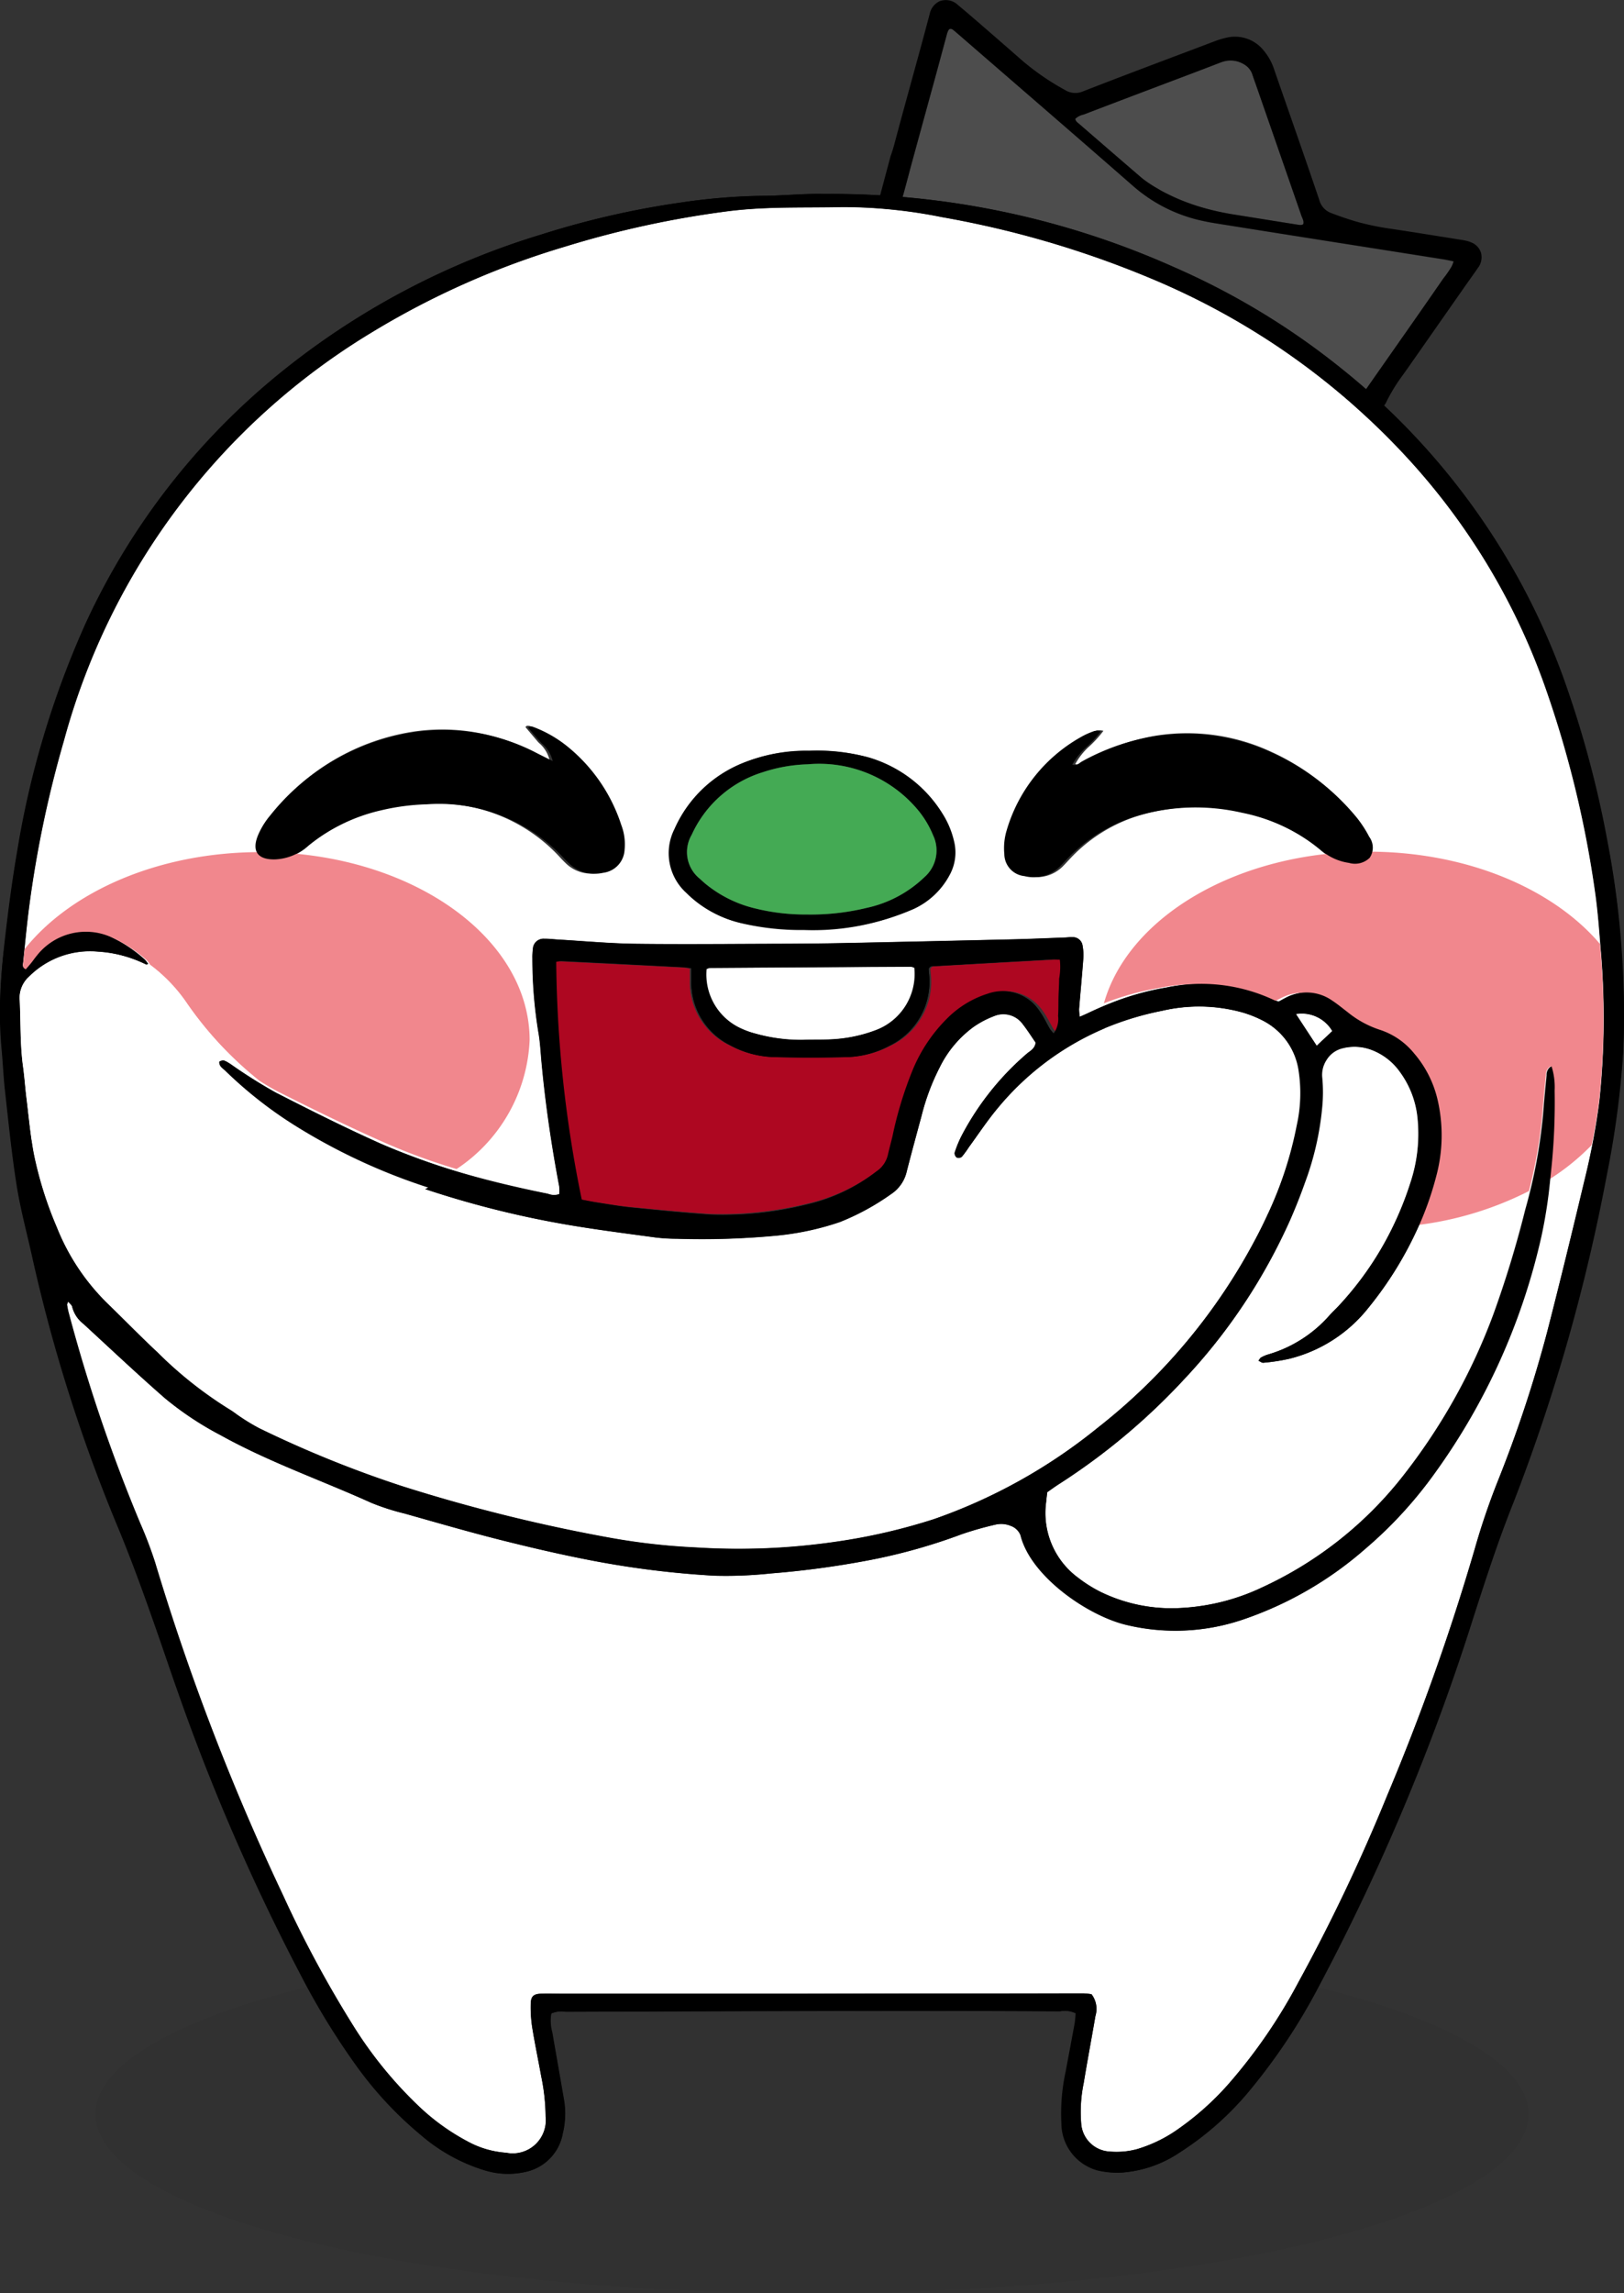 <svg xmlns="http://www.w3.org/2000/svg" width="68" height="96" viewBox="0 0 68 96">
  <rect x="0" y="0" width="68" height="96" fill="#333333" stroke="none"/>
  <g id="그룹_3277" data-name="그룹 3277" transform="translate(-1191 -288)">
    <ellipse id="타원_221" data-name="타원 221" cx="30" cy="7.5" rx="30" ry="7.5" transform="translate(1195 369)" fill="rgba(0,0,0,0.05)"/>
    <g id="그룹_3114" data-name="그룹 3114" transform="translate(1191 288)">
      <g id="그룹_1224" data-name="그룹 1224" transform="translate(0 0)">
        <g id="그룹_1222" data-name="그룹 1222" transform="translate(36.596)">
          <path id="패스_1359" data-name="패스 1359" d="M1339.526,190.508a6.46,6.46,0,0,1-2.918-1.45c-2.428-2.124-4.872-4.231-7.309-6.345,2.437,2.114,4.881,4.221,7.309,6.345A6.462,6.462,0,0,0,1339.526,190.508Z" transform="translate(-1325.741 -181.251)" fill="none"/>
          <path id="패스_1360" data-name="패스 1360" d="M1388.158,217.238l.833.132a.789.789,0,0,0,.162.017.787.787,0,0,1-.162-.017Z" transform="translate(-1371.287 -207.968)" fill="none"/>
          <path id="패스_1361" data-name="패스 1361" d="M1328.045,181.852c-.079-.069-.156-.14-.239-.2a.17.17,0,0,0-.128-.047.17.17,0,0,1,.128.047C1327.89,181.713,1327.967,181.783,1328.045,181.852Z" transform="translate(-1324.487 -180.39)" fill="none"/>
          <path id="패스_1362" data-name="패스 1362" d="M1366,211.144l.168.1a8.688,8.688,0,0,0,1.819.73,8.687,8.687,0,0,1-1.819-.73Z" transform="translate(-1354.144 -203.252)" fill="none"/>
          <path id="패스_1363" data-name="패스 1363" d="M1371.988,230a18.421,18.421,0,0,0-2.409-1.4A18.489,18.489,0,0,1,1371.988,230Z" transform="translate(-1356.91 -216.759)" fill="none"/>
          <path id="패스_1364" data-name="패스 1364" d="M1401.089,252.474a.105.105,0,0,0,.106-.021.428.428,0,0,0,.042-.043.4.4,0,0,1-.042.043A.1.1,0,0,1,1401.089,252.474Z" transform="translate(-1381.294 -235.185)" fill="none"/>
          <path id="패스_1365" data-name="패스 1365" d="M1321.751,214.793l.146.008a26.114,26.114,0,0,1,3.559.5,26.118,26.118,0,0,0-3.559-.5Z" transform="translate(-1319.9 -206.076)" fill="none"/>
          <path id="패스_1366" data-name="패스 1366" d="M1350.99,190.121q1.27,1.105,2.547,2.2c.089.077.183.147.279.215.14.1.285.19.434.275l.168.095a8.687,8.687,0,0,0,1.819.73q.377.105.762.182.193.039.387.071c.624.1,1.249.2,1.874.3l.833.132a.785.785,0,0,0,.161.017.216.216,0,0,0,.107-.031h0c.042-.128-.037-.242-.077-.358q-.91-2.626-1.824-5.251c-.08-.229-.163-.458-.24-.688a.666.666,0,0,0-.1-.183.744.744,0,0,0-.206-.193,1.109,1.109,0,0,0-.111-.064,1.069,1.069,0,0,0-.788-.072,1.19,1.19,0,0,0-.115.038c-.988.383-1.983.754-2.974,1.13q-1.38.523-2.759,1.049a.708.708,0,0,0-.355.184C1350.838,190.015,1350.924,190.063,1350.99,190.121Z" transform="translate(-1342.39 -184.923)" fill="#4d4d4d"/>
          <path id="패스_1367" data-name="패스 1367" d="M1331.686,189.736c-.158-.025-.314-.055-.468-.089a6.465,6.465,0,0,1-2.918-1.45c-2.427-2.124-4.871-4.231-7.309-6.345-.079-.069-.156-.14-.239-.2a.17.17,0,0,0-.128-.047.094.094,0,0,0-.049.026.189.189,0,0,0-.039.059.963.963,0,0,0-.05.141c-.173.639-.344,1.278-.519,1.917q-.458,1.68-.921,3.361c-.155.566-.3,1.136-.461,1.7-.072.248.024.261.22.275.159.012.319.019.478.028l.146.008a26.119,26.119,0,0,1,3.559.5c.309.065.617.134.924.211q.732.184,1.455.412a25.137,25.137,0,0,1,2.593.98q.266.118.529.241c.526.246,1.047.5,1.572.751l.039.02a18.42,18.42,0,0,1,2.409,1.4q.617.418,1.207.866a25.629,25.629,0,0,1,3.283,2.971c.062.066.126.132.194.193a.1.1,0,0,0,.035.022.1.1,0,0,0,.106-.021.4.4,0,0,0,.042-.043.88.88,0,0,0,.055-.07q.646-.92,1.29-1.841l.787-1.124q.885-1.264,1.764-2.533a4.227,4.227,0,0,0,.346-.5,1.158,1.158,0,0,0,.085-.214c-.164-.033-.29-.063-.418-.083C1338.085,190.747,1334.885,190.248,1331.686,189.736Z" transform="translate(-1317.432 -180.39)" fill="#4d4d4d"/>
          <path id="패스_1368" data-name="패스 1368" d="M1338.985,186.845a.679.679,0,0,0-.392-.439,1.092,1.092,0,0,0-.156-.058,2.284,2.284,0,0,0-.3-.061l-.81-.129c-.669-.107-1.36-.217-2.042-.32a11.2,11.2,0,0,1-1.55-.319c-.372-.112-.7-.225-1.008-.344a.8.8,0,0,1-.511-.539c-.394-1.169-.808-2.354-1.206-3.5q-.346-.99-.689-1.98a2.369,2.369,0,0,0-.432-.784,1.536,1.536,0,0,0-1.55-.548,3.729,3.729,0,0,0-.542.166l-1.116.422c-1.436.542-2.921,1.1-4.376,1.668a.806.806,0,0,1-.737-.06,10.548,10.548,0,0,1-1.768-1.211c-.457-.4-.923-.807-1.334-1.163l-.278-.241c-.357-.31-.726-.63-1.1-.939a.733.733,0,0,0-.791-.158.761.761,0,0,0-.4.531l-.12.447c-.092.345-.184.691-.279,1.035q-.178.653-.358,1.306c-.237.864-.483,1.757-.717,2.639-.047.176-.1.351-.165.527l-.691,2.594h.01a25.825,25.825,0,0,1,6.175.632,21.876,21.876,0,0,1,2.729.739,16.017,16.017,0,0,1,2.619,1.074,6.957,6.957,0,0,0,.637.311,13.547,13.547,0,0,1,2.2,1.3,28.453,28.453,0,0,1,4.515,3.815q.719.754,1.35,1.558l1.186-1.677a7.312,7.312,0,0,1,.656-1.1q.19-.261.375-.526l2.3-3.289.216-.306c.11-.154.22-.308.327-.464A.722.722,0,0,0,1338.985,186.845Zm-16.639-5.8q1.378-.528,2.759-1.049c.992-.376,1.986-.747,2.974-1.13a1.187,1.187,0,0,1,.115-.038,1.069,1.069,0,0,1,.788.072,1.086,1.086,0,0,1,.111.064.738.738,0,0,1,.206.193.656.656,0,0,1,.1.183c.078.23.161.458.24.688q.913,2.625,1.824,5.251c.04.116.119.23.077.358h0a.216.216,0,0,1-.107.031.792.792,0,0,1-.162-.017l-.833-.132c-.625-.1-1.25-.2-1.874-.3q-.194-.032-.387-.071c-.257-.052-.511-.112-.762-.182a8.686,8.686,0,0,1-1.819-.73l-.169-.1c-.149-.085-.294-.176-.433-.275-.1-.068-.19-.138-.279-.215q-1.277-1.1-2.547-2.2c-.066-.057-.152-.106-.176-.218A.708.708,0,0,1,1322.346,181.046Zm15.405,6.362a4.243,4.243,0,0,1-.346.5q-.877,1.27-1.764,2.533l-.787,1.124q-.644.921-1.29,1.841a.822.822,0,0,1-.055.07.411.411,0,0,1-.042.043.105.105,0,0,1-.106.021.1.1,0,0,1-.035-.022c-.068-.061-.132-.126-.194-.193a25.628,25.628,0,0,0-3.283-2.971q-.59-.448-1.207-.866a18.476,18.476,0,0,0-2.409-1.4l-.04-.02c-.525-.248-1.045-.506-1.572-.751q-.263-.123-.529-.241a25.135,25.135,0,0,0-2.593-.98q-.723-.229-1.455-.412c-.307-.077-.615-.146-.924-.211a26.114,26.114,0,0,0-3.559-.5l-.146-.008c-.159-.009-.318-.016-.478-.028-.2-.014-.292-.027-.22-.275.163-.564.307-1.133.461-1.7q.459-1.681.921-3.361c.175-.639.346-1.278.519-1.917a.964.964,0,0,1,.05-.141.189.189,0,0,1,.039-.059.094.094,0,0,1,.049-.026.17.17,0,0,1,.128.047c.083.064.16.135.238.2,2.437,2.114,4.881,4.221,7.309,6.345a6.46,6.46,0,0,0,2.918,1.45c.154.034.31.064.468.089,3.2.512,6.4,1.011,9.6,1.516.128.02.254.05.418.083A1.141,1.141,0,0,1,1337.751,187.408Z" transform="translate(-1313.566 -176.25)"/>
        </g>
        <g id="그룹_1223" data-name="그룹 1223" transform="translate(0 8.118)">
          <path id="패스_1369" data-name="패스 1369" d="M1170.613,288.309a1.8,1.8,0,0,0,.041.791c.165.958.335,1.915.5,2.874a3.5,3.5,0,0,1-.059,1.358,2,2,0,0,1-1.527,1.6,3.322,3.322,0,0,1-1.807-.082,7.4,7.4,0,0,1-2.6-1.456,15.576,15.576,0,0,1-2.756-2.978,30.576,30.576,0,0,1-2.314-3.8,88.778,88.778,0,0,1-5.118-11.81c-.262-.74-.512-1.484-.77-2.226-.556-1.6-1.126-3.194-1.778-4.758a67.47,67.47,0,0,1-3.556-11.279c-.217-.969-.476-1.93-.631-2.909-.207-1.307-.338-2.627-.486-3.943-.068-.6-.089-1.2-.147-1.8a20.933,20.933,0,0,1,.125-4.4c.147-1.3.315-2.59.537-3.875a38.165,38.165,0,0,1,2.874-9.531,29.215,29.215,0,0,1,8.208-10.515,32.144,32.144,0,0,1,10.879-5.738,36.1,36.1,0,0,1,5.827-1.332,25.451,25.451,0,0,1,3.406-.28c.854,0,1.708-.1,2.561-.078a35.161,35.161,0,0,1,14.658,3.06,30.786,30.786,0,0,1,7.058,4.281,29.4,29.4,0,0,1,9.265,12.947,43.848,43.848,0,0,1,1.845,6.88,38.379,38.379,0,0,1,.644,8.778,38.419,38.419,0,0,1-.679,5.1,77.534,77.534,0,0,1-3.9,13.7c-.631,1.573-1.155,3.183-1.676,4.8a91.747,91.747,0,0,1-6.5,15.517,24.831,24.831,0,0,1-2.83,4.268,12.573,12.573,0,0,1-2.973,2.652,4.953,4.953,0,0,1-2.4.84,3.531,3.531,0,0,1-1.028-.09,2.053,2.053,0,0,1-1.508-1.965,8.268,8.268,0,0,1,.176-2.161c.126-.671.254-1.342.376-2.014.025-.141.031-.285.046-.434a1.034,1.034,0,0,0-.66-.087q-4.031-.015-8.061-.017-6.321.009-12.642.037A1.078,1.078,0,0,0,1170.613,288.309Zm-20.238-29.8c-.036.1-.051.124-.048.141.017.1.033.2.059.3a68.139,68.139,0,0,0,3.01,8.856,17.219,17.219,0,0,1,.616,1.62,99.411,99.411,0,0,0,5.355,13.927,47.606,47.606,0,0,0,2.93,5.447,17.231,17.231,0,0,0,2.757,3.392,9.214,9.214,0,0,0,2.034,1.47,3.929,3.929,0,0,0,1.63.482,1.387,1.387,0,0,0,1.652-1.518,8.565,8.565,0,0,0-.181-1.665c-.125-.692-.27-1.381-.382-2.076a5.436,5.436,0,0,1-.059-.989c.007-.3.132-.4.427-.409s.611,0,.916,0q4.978,0,9.956,0,5.925-.005,11.85-.014a2.88,2.88,0,0,1,.334.035,1.01,1.01,0,0,1,.164.911c-.161.938-.337,1.874-.492,2.813a5.944,5.944,0,0,0-.1,1.729,1.262,1.262,0,0,0,1.184,1.132,3.305,3.305,0,0,0,1.149-.1,5.874,5.874,0,0,0,1.751-.86,11.956,11.956,0,0,0,2.059-1.845,22.41,22.41,0,0,0,2.938-4.266,75.67,75.67,0,0,0,3.723-7.825,96.084,96.084,0,0,0,3.672-10.333,29.647,29.647,0,0,1,.956-2.816,53.756,53.756,0,0,0,2.068-6.235c.542-2.1,1.052-4.213,1.556-6.325a29.125,29.125,0,0,0,.644-3.413,33.277,33.277,0,0,0,.039-6.455c-.06-.764-.119-1.53-.229-2.288a44.487,44.487,0,0,0-2.045-8.429,27.816,27.816,0,0,0-5.637-9.515,30.5,30.5,0,0,0-10.9-7.7,41.072,41.072,0,0,0-8.776-2.575,20.889,20.889,0,0,0-4.185-.419c-.956.023-1.914.007-2.87.035-.63.019-1.261.057-1.886.137a40.842,40.842,0,0,0-6.854,1.489,34.44,34.44,0,0,0-8.089,3.591,28.74,28.74,0,0,0-12.882,17.085,46.855,46.855,0,0,0-1.435,6.8c-.111.82-.188,1.646-.273,2.47-.009.088-.053.208.106.277.073-.087.151-.176.224-.269s.144-.2.223-.3a2.545,2.545,0,0,1,3.191-.731,5.8,5.8,0,0,1,1.365.928,1.225,1.225,0,0,1,.127.171c-.063.02-.088.036-.1.029a4.962,4.962,0,0,0-1.987-.546,3.615,3.615,0,0,0-2.9,1.04,1.182,1.182,0,0,0-.391.99c.045.93.011,1.865.14,2.792.06.43.088.865.141,1.3.1.781.163,1.568.308,2.34a15.832,15.832,0,0,0,.963,3.072,9.233,9.233,0,0,0,2.1,3.171c.707.687,1.4,1.394,2.116,2.066a16.806,16.806,0,0,0,3.031,2.4c.159.091.3.215.455.313a8.047,8.047,0,0,0,.787.472,46.959,46.959,0,0,0,5.949,2.412,69.969,69.969,0,0,0,8.766,2.175,27.34,27.34,0,0,0,3.578.4,28.142,28.142,0,0,0,5.846-.24,24.834,24.834,0,0,0,4.1-.944,22.773,22.773,0,0,0,6.872-3.833,24.621,24.621,0,0,0,6.6-7.894,16.965,16.965,0,0,0,1.724-4.762,6.188,6.188,0,0,0,.076-2.285,2.826,2.826,0,0,0-1.53-2.118,4.8,4.8,0,0,0-.794-.316,6.764,6.764,0,0,0-3.385-.074,11.781,11.781,0,0,0-6.884,4.074c-.435.519-.809,1.09-1.211,1.638a4.027,4.027,0,0,1-.292.4.224.224,0,0,1-.215.03.231.231,0,0,1-.088-.2,4.757,4.757,0,0,1,.279-.686,11.646,11.646,0,0,1,2.747-3.46c.135-.117.323-.19.37-.462-.162-.234-.336-.513-.538-.769a1,1,0,0,0-1.207-.342,3.912,3.912,0,0,0-.862.455,4.62,4.62,0,0,0-1.413,1.688,9.426,9.426,0,0,0-.76,2.026c-.21.777-.423,1.554-.622,2.334a1.533,1.533,0,0,1-.65.944,10.169,10.169,0,0,1-2.146,1.171,11.678,11.678,0,0,1-2.62.566,33.4,33.4,0,0,1-4.21.133,7.425,7.425,0,0,1-.853-.049c-1.049-.139-2.1-.276-3.144-.442a40.49,40.49,0,0,1-6.347-1.524,24.812,24.812,0,0,1-5.863-2.742,17.283,17.283,0,0,1-2.825-2.266c-.109-.11-.276-.193-.255-.4.239-.133.42,0,.614.122a21.609,21.609,0,0,0,1.867,1.176c1.452.746,2.915,1.475,4.4,2.142a33.209,33.209,0,0,0,7.009,2.1.686.686,0,0,0,.477.016,1.8,1.8,0,0,0,0-.316c-.327-1.73-.583-3.47-.744-5.225-.038-.413-.057-.829-.13-1.236a19.19,19.19,0,0,1-.251-3.094,2.211,2.211,0,0,1,.021-.372.446.446,0,0,1,.487-.448c.183,0,.366.022.548.032,1.077.063,2.153.163,3.231.179,1.954.029,3.909.01,5.864,0q1.465,0,2.932-.031,3.511-.071,7.022-.155c.732-.017,1.464-.05,2.2-.077.1,0,.2-.02.3-.014a.409.409,0,0,1,.434.358,2.127,2.127,0,0,1,.029.553c-.052.7-.119,1.4-.175,2.1a2.086,2.086,0,0,0,.03.32c.161-.072.271-.118.379-.17a11.811,11.811,0,0,1,3.243-1.057,7.137,7.137,0,0,1,4.53.535.856.856,0,0,0,.187.046c.085-.046.173-.1.264-.142a1.859,1.859,0,0,1,1.972.112c.222.145.427.318.639.478a4.187,4.187,0,0,0,1.33.734,3.069,3.069,0,0,1,1.453.989,4.561,4.561,0,0,1,.993,1.971,6.6,6.6,0,0,1-.068,3.2,14.606,14.606,0,0,1-2.851,5.509,6.078,6.078,0,0,1-3.3,2.11,8.222,8.222,0,0,1-1.081.165c-.06.007-.128-.053-.2-.086.051-.069.068-.113.1-.13a1.442,1.442,0,0,1,.278-.124,5.457,5.457,0,0,0,2.607-1.656c.11-.122.232-.233.345-.353a13.523,13.523,0,0,0,3.038-5.187,6.476,6.476,0,0,0,.3-2.7,3.9,3.9,0,0,0-.743-1.944,2.574,2.574,0,0,0-1.142-.9,2,2,0,0,0-1.257-.083,1.078,1.078,0,0,0-.678.492,1.13,1.13,0,0,0-.177.757,6.55,6.55,0,0,1,0,1.176,12.241,12.241,0,0,1-.726,3.2,23.571,23.571,0,0,1-5.044,8.216,27,27,0,0,1-5.27,4.412c-.168.108-.33.228-.474.328-.02.172-.036.3-.047.419a3.367,3.367,0,0,0,1.334,3.158,5.814,5.814,0,0,0,.931.589,6.774,6.774,0,0,0,3.377.681,9.016,9.016,0,0,0,3.413-.865,15.985,15.985,0,0,0,5.881-4.645,25.055,25.055,0,0,0,3.8-6.774,44.407,44.407,0,0,0,1.338-4.387,22.049,22.049,0,0,0,.761-4.146c.037-.5.086-.99.133-1.485a.4.4,0,0,1,.191-.369,2.918,2.918,0,0,1,.128,1.013,27.006,27.006,0,0,1-.147,3.353,21.664,21.664,0,0,1-.408,2.762,27,27,0,0,1-4.44,9.874,17.706,17.706,0,0,1-2.955,3.217,15.135,15.135,0,0,1-5.123,2.946,8.784,8.784,0,0,1-4.875.208c-1.605-.394-3.95-2.016-4.4-3.709a.377.377,0,0,0-.019-.06.677.677,0,0,0-.393-.367,1.05,1.05,0,0,0-.66-.053,13.857,13.857,0,0,0-1.407.4,23.909,23.909,0,0,1-3.817,1.076,38.152,38.152,0,0,1-4.173.565,17.7,17.7,0,0,1-2.378.094,38.742,38.742,0,0,1-5.088-.629c-1.3-.248-2.588-.549-3.871-.872-1.342-.338-2.672-.725-4-1.1a9.85,9.85,0,0,1-1.395-.449c-2.1-.949-4.28-1.7-6.305-2.828a13.338,13.338,0,0,1-2.346-1.557c-1.158-1.012-2.279-2.069-3.411-3.111a1.284,1.284,0,0,1-.465-.711C1150.535,258.658,1150.453,258.6,1150.375,258.506Zm21.513-4.262c.267.05.485.1.7.132.463.072.924.154,1.39.2,1.114.11,2.228.221,3.344.3a14.6,14.6,0,0,0,3.993-.427,7.474,7.474,0,0,0,2.909-1.384,1.146,1.146,0,0,0,.481-.69c.058-.262.132-.521.194-.783a15.913,15.913,0,0,1,.849-2.783,6.577,6.577,0,0,1,1.434-2.143,4.163,4.163,0,0,1,1.711-1.044,1.851,1.851,0,0,1,2.162.729c.169.231.287.5.433.747a1.593,1.593,0,0,0,.159.19,1.033,1.033,0,0,0,.184-.736c.016-.269.011-.539.018-.808.007-.249.025-.5.026-.746a2.781,2.781,0,0,0,.03-.793,2.069,2.069,0,0,0-.27-.023q-2.56.143-5.119.292a.1.1,0,0,0-.052.031.571.571,0,0,0-.055.069c0,.058.01.139.017.219a2.975,2.975,0,0,1-1.646,3,4.066,4.066,0,0,1-1.754.485q-1.555.04-3.113,0a4.049,4.049,0,0,1-1.81-.5,2.937,2.937,0,0,1-1.627-2.714c0-.16,0-.321,0-.51-.134-.017-.23-.036-.328-.041q-2.561-.134-5.123-.261a.764.764,0,0,0-.211.048A51.179,51.179,0,0,0,1171.888,254.244Zm5.227-9.65a2.478,2.478,0,0,0,1.474,2.489,3.515,3.515,0,0,0,.574.206,6.949,6.949,0,0,0,1.99.267c.387-.016.774,0,1.16-.021a6.048,6.048,0,0,0,1.9-.4,2.508,2.508,0,0,0,1.6-2.6.584.584,0,0,0-.168-.051q-4.183.021-8.366.051A.567.567,0,0,0,1177.115,244.594Zm24.684,1.88.866,1.326.648-.614A1.473,1.473,0,0,0,1201.8,246.473Z" transform="translate(-1147.527 -212.141)" fill-rule="evenodd"/>
          <path id="패스_1370" data-name="패스 1370" d="M1153.2,260.375c.079.1.16.153.172.221a1.283,1.283,0,0,0,.465.711c1.132,1.042,2.253,2.1,3.41,3.111a13.34,13.34,0,0,0,2.345,1.557c2.025,1.125,4.205,1.879,6.3,2.828a9.86,9.86,0,0,0,1.394.449c1.332.375,2.661.762,4,1.1,1.282.323,2.571.624,3.869.872a38.712,38.712,0,0,0,5.086.629,17.665,17.665,0,0,0,2.377-.094,38.122,38.122,0,0,0,4.171-.565,23.9,23.9,0,0,0,3.816-1.076,13.828,13.828,0,0,1,1.406-.4,1.05,1.05,0,0,1,.659.053.678.678,0,0,1,.392.367.365.365,0,0,1,.018.06c.446,1.693,2.789,3.316,4.394,3.71a8.778,8.778,0,0,0,4.874-.208,15.127,15.127,0,0,0,5.122-2.946,17.7,17.7,0,0,0,2.954-3.217,27.006,27.006,0,0,0,4.439-9.875,21.643,21.643,0,0,0,.408-2.763,26.962,26.962,0,0,0,.147-3.353,2.912,2.912,0,0,0-.128-1.013.4.4,0,0,0-.191.369c-.047.495-.1.989-.133,1.485a22.072,22.072,0,0,1-.76,4.146,44.465,44.465,0,0,1-1.337,4.387,25.058,25.058,0,0,1-3.795,6.775,15.979,15.979,0,0,1-5.879,4.645,9.009,9.009,0,0,1-3.412.865,6.771,6.771,0,0,1-3.376-.681,5.8,5.8,0,0,1-.93-.589,3.367,3.367,0,0,1-1.333-3.158c.011-.123.028-.247.047-.419.145-.1.307-.22.474-.328a26.987,26.987,0,0,0,5.268-4.412,23.573,23.573,0,0,0,5.043-8.217,12.257,12.257,0,0,0,.726-3.2,6.573,6.573,0,0,0,0-1.176,1.131,1.131,0,0,1,.177-.757,1.078,1.078,0,0,1,.678-.492,2,2,0,0,1,1.257.083,2.572,2.572,0,0,1,1.142.9,3.9,3.9,0,0,1,.743,1.945,6.479,6.479,0,0,1-.3,2.7,13.524,13.524,0,0,1-3.037,5.187c-.113.119-.234.231-.344.353a5.454,5.454,0,0,1-2.605,1.656,1.444,1.444,0,0,0-.278.124c-.031.017-.048.061-.1.13.074.033.141.093.2.086a8.218,8.218,0,0,0,1.081-.165,6.076,6.076,0,0,0,3.3-2.11,14.616,14.616,0,0,0,2.85-5.51,6.61,6.61,0,0,0,.068-3.2,4.558,4.558,0,0,0-.993-1.971A3.067,3.067,0,0,0,1208.1,249a4.19,4.19,0,0,1-1.33-.734c-.212-.161-.417-.333-.638-.479a1.858,1.858,0,0,0-1.971-.112c-.091.046-.179.1-.264.142a.864.864,0,0,1-.187-.046,7.131,7.131,0,0,0-4.529-.535,11.8,11.8,0,0,0-3.242,1.057c-.108.052-.218.1-.379.17a2.109,2.109,0,0,1-.03-.32c.056-.7.124-1.4.176-2.105a2.128,2.128,0,0,0-.029-.553.409.409,0,0,0-.434-.358c-.1-.006-.2.01-.3.014-.732.027-1.464.06-2.2.077q-3.511.083-7.02.155-1.465.029-2.93.031c-1.954.005-3.908.025-5.862,0-1.077-.016-2.153-.116-3.23-.179-.183-.011-.366-.036-.548-.032a.446.446,0,0,0-.487.448,2.225,2.225,0,0,0-.021.372,19.208,19.208,0,0,0,.251,3.094c.073.406.092.823.13,1.236.162,1.754.417,3.495.744,5.225a1.791,1.791,0,0,1,0,.316.685.685,0,0,1-.476-.016,33.188,33.188,0,0,1-7.007-2.1c-1.488-.667-2.95-1.4-4.4-2.143a21.585,21.585,0,0,1-1.867-1.177c-.194-.126-.375-.255-.614-.122-.022.2.146.286.255.4a17.292,17.292,0,0,0,2.824,2.267,24.8,24.8,0,0,0,5.861,2.742,40.454,40.454,0,0,0,6.345,1.524c1.045.165,2.094.3,3.142.442a7.423,7.423,0,0,0,.853.049,33.375,33.375,0,0,0,4.208-.133,11.668,11.668,0,0,0,2.62-.566,10.173,10.173,0,0,0,2.146-1.171,1.534,1.534,0,0,0,.65-.944c.2-.78.412-1.557.622-2.334a9.428,9.428,0,0,1,.76-2.027,4.618,4.618,0,0,1,1.412-1.688,3.907,3.907,0,0,1,.862-.455,1,1,0,0,1,1.207.342c.2.256.375.535.537.769-.047.271-.235.345-.369.462a11.643,11.643,0,0,0-2.746,3.461,4.741,4.741,0,0,0-.279.686.231.231,0,0,0,.088.2.223.223,0,0,0,.214-.03,4.029,4.029,0,0,0,.292-.4c.4-.548.776-1.119,1.21-1.638a11.776,11.776,0,0,1,6.882-4.074,6.759,6.759,0,0,1,3.385.074,4.8,4.8,0,0,1,.793.316,2.825,2.825,0,0,1,1.529,2.119,6.184,6.184,0,0,1-.076,2.285,16.969,16.969,0,0,1-1.723,4.762,24.618,24.618,0,0,1-6.6,7.895,22.758,22.758,0,0,1-6.87,3.833,24.819,24.819,0,0,1-4.1.944,28.124,28.124,0,0,1-5.845.24,27.327,27.327,0,0,1-3.577-.4,69.918,69.918,0,0,1-8.763-2.175,46.936,46.936,0,0,1-5.947-2.413,8.06,8.06,0,0,1-.787-.472c-.156-.1-.3-.221-.455-.313a16.806,16.806,0,0,1-3.03-2.4c-.72-.672-1.408-1.38-2.115-2.067a9.231,9.231,0,0,1-2.1-3.172,15.834,15.834,0,0,1-.962-3.072c-.145-.771-.212-1.559-.308-2.34-.053-.431-.081-.866-.14-1.3-.129-.927-.1-1.862-.14-2.792a1.183,1.183,0,0,1,.391-.99,3.613,3.613,0,0,1,2.9-1.041,4.959,4.959,0,0,1,1.987.546c.012.007.036-.01.1-.029a1.245,1.245,0,0,0-.127-.171,5.8,5.8,0,0,0-1.364-.928,2.544,2.544,0,0,0-3.19.731c-.078.095-.146.2-.223.3s-.151.182-.224.269c-.159-.068-.115-.188-.106-.277.085-.824.162-1.65.273-2.47a46.861,46.861,0,0,1,1.435-6.8,28.739,28.739,0,0,1,12.877-17.087,34.426,34.426,0,0,1,8.086-3.592,40.814,40.814,0,0,1,6.852-1.489c.625-.079,1.256-.118,1.885-.137.956-.029,1.913-.013,2.869-.035a20.881,20.881,0,0,1,4.184.419,41.042,41.042,0,0,1,8.773,2.575,30.491,30.491,0,0,1,10.9,7.7,27.822,27.822,0,0,1,5.635,9.516,44.51,44.51,0,0,1,2.044,8.429c.11.758.169,1.524.228,2.288a33.272,33.272,0,0,1-.039,6.455,29.129,29.129,0,0,1-.644,3.413c-.5,2.112-1.013,4.224-1.555,6.326a53.753,53.753,0,0,1-2.067,6.235,29.578,29.578,0,0,0-.956,2.816,96.116,96.116,0,0,1-3.671,10.334,75.675,75.675,0,0,1-3.722,7.825,22.415,22.415,0,0,1-2.937,4.267A11.958,11.958,0,0,1,1199.7,295a5.871,5.871,0,0,1-1.75.86,3.3,3.3,0,0,1-1.149.1,1.261,1.261,0,0,1-1.183-1.132,5.954,5.954,0,0,1,.1-1.729c.155-.939.331-1.875.492-2.814a1.011,1.011,0,0,0-.164-.912,2.875,2.875,0,0,0-.333-.035q-5.923.005-11.847.014-4.976,0-9.952,0c-.305,0-.611-.006-.916,0s-.419.114-.426.409a5.459,5.459,0,0,0,.059.989c.112.695.256,1.384.382,2.076a8.576,8.576,0,0,1,.181,1.665,1.387,1.387,0,0,1-1.651,1.519,3.926,3.926,0,0,1-1.629-.482,9.2,9.2,0,0,1-2.033-1.47,17.209,17.209,0,0,1-2.757-3.392,47.646,47.646,0,0,1-2.929-5.448,99.4,99.4,0,0,1-5.353-13.928,17.246,17.246,0,0,0-.615-1.62,68.109,68.109,0,0,1-3.009-8.857c-.026-.1-.042-.2-.059-.3C1153.151,260.5,1153.166,260.478,1153.2,260.375Zm20.159-22.648c-.212-.109-.425-.216-.636-.326a8.179,8.179,0,0,0-5.029-.889,9.33,9.33,0,0,0-5.994,3.506,3.286,3.286,0,0,0-.482.786c-.3.708-.039,1.085.709,1.057a2.138,2.138,0,0,0,1.325-.56,7.344,7.344,0,0,1,3.043-1.507,9.041,9.041,0,0,1,1.871-.249,6.959,6.959,0,0,1,5.654,2.264c.069.076.142.149.215.22a1.529,1.529,0,0,0,1.415.394,1.017,1.017,0,0,0,.878-.971,2.317,2.317,0,0,0-.137-1.039,7.035,7.035,0,0,0-2.257-3.326,5.048,5.048,0,0,0-1.374-.793c-.114-.041-.2-.021-.208.041.2.235.37.44.544.642A1.367,1.367,0,0,1,1173.361,237.727Zm23.186-1.243a.86.86,0,0,0-.27-.022,3.026,3.026,0,0,0-.448.191,6.615,6.615,0,0,0-3.18,4,2.628,2.628,0,0,0-.092.98.933.933,0,0,0,.83.929,1.528,1.528,0,0,0,1.467-.408c.116-.117.225-.24.338-.358a6.58,6.58,0,0,1,2.833-1.76,8.374,8.374,0,0,1,4.342-.137,7.348,7.348,0,0,1,3.275,1.58,2.221,2.221,0,0,0,1.151.53.858.858,0,0,0,.85-.214.775.775,0,0,0-.016-.88,4.9,4.9,0,0,0-.531-.829,9.689,9.689,0,0,0-3.518-2.722,8.325,8.325,0,0,0-4.828-.677,9.123,9.123,0,0,0-2.98,1.058c-.114.063-.21.2-.4.131a2.94,2.94,0,0,1,.522-.681A4.792,4.792,0,0,0,1196.548,236.484Zm-12.538,8.343a10.269,10.269,0,0,0,4.528-.868,3.214,3.214,0,0,0,1.482-1.42,2,2,0,0,0,.182-1.444,3.751,3.751,0,0,0-.47-1.14,5.346,5.346,0,0,0-3.033-2.361,8.116,8.116,0,0,0-2.475-.279,6.938,6.938,0,0,0-2.741.51,5.237,5.237,0,0,0-2.822,2.78,2.283,2.283,0,0,0,.493,2.679,4.61,4.61,0,0,0,2.269,1.264A10.887,10.887,0,0,0,1184.01,244.827Zm30.6,2a1.3,1.3,0,0,0-.029-.253,3.628,3.628,0,0,0-5.371-1.405.576.576,0,0,0-.215.211c-.031.067.014.17.028.287A4.66,4.66,0,0,1,1214.611,246.829Z" transform="translate(-1150.345 -214.009)" fill="#fff" fill-rule="evenodd"/>
          <path id="패스_1371" data-name="패스 1371" d="M1253.038,363.249a50.153,50.153,0,0,1-1.085-9.909.793.793,0,0,1,.214-.048q2.6.126,5.195.26c.1,0,.2.024.332.041,0,.189,0,.349,0,.508a2.921,2.921,0,0,0,1.65,2.7,4.163,4.163,0,0,0,1.836.5q1.577.038,3.157,0a4.181,4.181,0,0,0,1.779-.483,2.952,2.952,0,0,0,1.669-2.993c-.006-.08-.013-.16-.017-.218a.594.594,0,0,1,.055-.068.106.106,0,0,1,.053-.031q2.6-.148,5.191-.291a2.143,2.143,0,0,1,.274.023,2.728,2.728,0,0,1-.031.79c0,.248-.02.5-.026.743-.008.268,0,.537-.018.8a1.015,1.015,0,0,1-.187.733,1.621,1.621,0,0,1-.161-.189c-.148-.247-.268-.514-.439-.744a1.9,1.9,0,0,0-2.192-.726,4.234,4.234,0,0,0-1.735,1.04,6.544,6.544,0,0,0-1.454,2.135,15.637,15.637,0,0,0-.861,2.772c-.063.261-.138.518-.2.779a1.142,1.142,0,0,1-.488.687,7.638,7.638,0,0,1-2.949,1.379,15.064,15.064,0,0,1-4.05.426c-1.132-.074-2.262-.185-3.391-.294-.472-.046-.94-.128-1.409-.2C1253.53,363.347,1253.309,363.3,1253.038,363.249Z" transform="translate(-1228.811 -321.167)" fill="#ae0721" fill-rule="evenodd"/>
          <path id="패스_1372" data-name="패스 1372" d="M1280.176,354.7a.582.582,0,0,1,.168-.055q4.242-.03,8.484-.051a.6.6,0,0,1,.171.051,2.5,2.5,0,0,1-1.621,2.589,6.232,6.232,0,0,1-1.931.395c-.391.021-.785.006-1.177.021a7.167,7.167,0,0,1-2.017-.266,3.6,3.6,0,0,1-.582-.2A2.463,2.463,0,0,1,1280.176,354.7Z" transform="translate(-1250.651 -322.241)" fill="#fff" fill-rule="evenodd"/>
          <path id="패스_1373" data-name="패스 1373" d="M1390.862,363.3a1.5,1.5,0,0,1,1.536.709l-.657.612Z" transform="translate(-1336.608 -328.966)" fill="#fff" fill-rule="evenodd"/>
          <path id="패스_1374" data-name="패스 1374" d="M1279.1,322.258a11.24,11.24,0,0,1-2.624-.277,4.7,4.7,0,0,1-2.3-1.259,2.244,2.244,0,0,1-.5-2.668,5.268,5.268,0,0,1,2.863-2.769,7.153,7.153,0,0,1,2.781-.508,8.38,8.38,0,0,1,2.51.278,5.409,5.409,0,0,1,3.076,2.351,3.694,3.694,0,0,1,.477,1.135,1.957,1.957,0,0,1-.184,1.438,3.235,3.235,0,0,1-1.5,1.415A10.584,10.584,0,0,1,1279.1,322.258Zm.124-.633a9.874,9.874,0,0,0,2.5-.276,5.015,5.015,0,0,0,2.424-1.291,1.484,1.484,0,0,0,.357-1.752,4.073,4.073,0,0,0-.714-1.15,5.386,5.386,0,0,0-4.536-1.818,6.567,6.567,0,0,0-1.882.332,4.831,4.831,0,0,0-2.974,2.617,1.431,1.431,0,0,0,.35,1.85,4.238,4.238,0,0,0,.475.394,5.138,5.138,0,0,0,1.843.842A8.673,8.673,0,0,0,1279.224,321.624Z" transform="translate(-1245.439 -291.461)" fill-rule="evenodd"/>
          <path id="패스_1375" data-name="패스 1375" d="M1416.2,348.761a4.788,4.788,0,0,0-5.667-1.155c-.015-.116-.06-.219-.029-.286a.58.58,0,0,1,.218-.211,3.714,3.714,0,0,1,5.448,1.4A1.259,1.259,0,0,1,1416.2,348.761Z" transform="translate(-1351.975 -315.947)" fill-rule="evenodd"/>
          <path id="패스_1376" data-name="패스 1376" d="M1281.859,323.529a8.673,8.673,0,0,1-2.153-.252,5.14,5.14,0,0,1-1.843-.842,4.257,4.257,0,0,1-.475-.394,1.43,1.43,0,0,1-.35-1.85,4.831,4.831,0,0,1,2.974-2.618,6.567,6.567,0,0,1,1.882-.332,5.386,5.386,0,0,1,4.536,1.818,4.071,4.071,0,0,1,.714,1.15,1.484,1.484,0,0,1-.357,1.752,5.016,5.016,0,0,1-2.424,1.291A9.874,9.874,0,0,1,1281.859,323.529Z" transform="translate(-1248.074 -293.364)" fill="#44aa54" fill-rule="evenodd"/>
        </g>
      </g>
      <g id="그룹_1225" data-name="그룹 1225" transform="translate(0.001 8.118)">
        <path id="패스_1377" data-name="패스 1377" d="M1357.572,400.956a6.178,6.178,0,0,1-3.348,2.1,8.476,8.476,0,0,1-1.1.164c-.061.007-.129-.052-.2-.085.051-.069.068-.113.1-.129a1.464,1.464,0,0,1,.283-.123,5.548,5.548,0,0,0,2.643-1.65c.112-.122.235-.232.349-.351a13.227,13.227,0,0,0,2.3-3.269c-.29.016-.582.026-.877.026a15.791,15.791,0,0,1-3.452-.377,24.013,24.013,0,0,1-4.491,6.633,27.272,27.272,0,0,1-5.344,4.394c-.17.108-.334.227-.481.327-.02.171-.036.294-.048.417a3.327,3.327,0,0,0,1.352,3.146,5.9,5.9,0,0,0,.944.587,6.977,6.977,0,0,0,3.424.678,9.275,9.275,0,0,0,3.461-.862,16.169,16.169,0,0,0,5.964-4.626,24.84,24.84,0,0,0,3.849-6.747,43.687,43.687,0,0,0,1.357-4.37q.1-.377.2-.755a14.07,14.07,0,0,1-4.718,1.429A15.586,15.586,0,0,1,1357.572,400.956Z" transform="translate(-1300.43 -354.271)" fill="none"/>
        <path id="패스_1378" data-name="패스 1378" d="M1208.475,241.407c4.07,0,7.628,1.551,9.566,3.863-.057-.731-.116-1.463-.221-2.188a44.191,44.191,0,0,0-2.044-8.4,27.687,27.687,0,0,0-5.635-9.478,30.487,30.487,0,0,0-10.895-7.667,41.163,41.163,0,0,0-8.772-2.565,20.961,20.961,0,0,0-4.184-.418c-.956.023-1.913.007-2.869.035-.629.019-1.26.057-1.885.136a40.95,40.95,0,0,0-6.851,1.483,34.493,34.493,0,0,0-8.086,3.577,28.633,28.633,0,0,0-12.876,17.018,46.508,46.508,0,0,0-1.435,6.769c-.085.628-.15,1.258-.214,1.889,1.9-2.421,5.541-4.059,9.725-4.059,6.142,0,11.121,3.529,11.121,7.881a6.848,6.848,0,0,1-3.016,5.394c1.343.412,2.714.735,4.095,1.016a.688.688,0,0,0,.477.016,1.8,1.8,0,0,0,0-.315c-.327-1.723-.582-3.457-.744-5.2-.038-.411-.056-.826-.13-1.231a19.055,19.055,0,0,1-.251-3.082,2.22,2.22,0,0,1,.021-.37.446.446,0,0,1,.487-.446c.183,0,.366.021.548.032,1.076.062,2.152.163,3.229.178,1.953.029,3.908.01,5.862,0q1.465,0,2.93-.031,3.51-.07,7.019-.154c.732-.017,1.464-.05,2.2-.077.1,0,.2-.02.3-.014a.409.409,0,0,1,.434.356,2.121,2.121,0,0,1,.029.551c-.052.7-.119,1.4-.175,2.1a2.072,2.072,0,0,0,.03.318c.161-.071.271-.118.379-.169.3-.147.612-.28.923-.4C1198.572,244.137,1203.073,241.407,1208.475,241.407Z" transform="translate(-1151.048 -214.009)" fill="none"/>
        <path id="패스_1379" data-name="패스 1379" d="M1153.4,368.609c.028.189.059.377.094.565a15.567,15.567,0,0,0,.976,3.06,9.182,9.182,0,0,0,2.132,3.159c.717.684,1.415,1.389,2.145,2.058a17,17,0,0,0,3.074,2.389c.161.091.3.214.462.311a8.174,8.174,0,0,0,.8.47,48.111,48.111,0,0,0,6.032,2.4,72.024,72.024,0,0,0,8.889,2.166,28.205,28.205,0,0,0,3.629.4,29.05,29.05,0,0,0,5.929-.239,25.573,25.573,0,0,0,4.158-.941,23.211,23.211,0,0,0,6.969-3.818,24.634,24.634,0,0,0,6.7-7.863q.275-.516.521-1.044c-4.037-1.2-6.869-4-6.869-7.255,0-.174.011-.346.027-.517a11.841,11.841,0,0,0-4.625,3.357c-.441.517-.82,1.086-1.228,1.632a4.077,4.077,0,0,1-.3.395.231.231,0,0,1-.218.03.228.228,0,0,1-.089-.2,4.676,4.676,0,0,1,.283-.683,11.638,11.638,0,0,1,2.786-3.447c.137-.116.327-.19.375-.46-.165-.233-.341-.511-.545-.766a1.025,1.025,0,0,0-1.224-.34,4,4,0,0,0-.874.453,4.623,4.623,0,0,0-1.433,1.681,9.3,9.3,0,0,0-.771,2.018c-.213.774-.429,1.548-.631,2.325a1.528,1.528,0,0,1-.66.94,10.379,10.379,0,0,1-2.176,1.166,12.033,12.033,0,0,1-2.657.564,34.482,34.482,0,0,1-4.269.132,7.667,7.667,0,0,1-.865-.049c-1.064-.138-2.128-.275-3.188-.44a41.677,41.677,0,0,1-6.437-1.518c-.109-.035-.217-.074-.326-.11a14.534,14.534,0,0,1-7.031,1.72C1158.932,372.314,1155.394,370.833,1153.4,368.609Z" transform="translate(-1152.073 -328.968)" fill="none"/>
        <path id="패스_1380" data-name="패스 1380" d="M1222.125,389.031a19.871,19.871,0,0,1-.367,2.363,26.849,26.849,0,0,1-4.436,9.835,17.645,17.645,0,0,1-2.953,3.2,15.128,15.128,0,0,1-5.118,2.934,8.8,8.8,0,0,1-4.871.207c-1.6-.392-3.946-2.008-4.392-3.695a.362.362,0,0,0-.018-.059.677.677,0,0,0-.392-.366,1.052,1.052,0,0,0-.659-.053,13.892,13.892,0,0,0-1.405.4,23.945,23.945,0,0,1-3.813,1.071,38.227,38.227,0,0,1-4.169.562,17.741,17.741,0,0,1-2.376.093,38.816,38.816,0,0,1-5.083-.627c-1.3-.247-2.586-.547-3.867-.869-1.341-.336-2.669-.722-4-1.1a9.887,9.887,0,0,1-1.394-.447c-2.1-.945-4.276-1.7-6.3-2.817a13.336,13.336,0,0,1-2.344-1.55c-1.157-1.008-2.277-2.061-3.408-3.1a1.278,1.278,0,0,1-.465-.708c-.012-.068-.093-.122-.172-.22-.036.1-.051.123-.048.141.017.1.033.2.059.3a67.712,67.712,0,0,0,3.008,8.821,17.137,17.137,0,0,1,.615,1.613,98.841,98.841,0,0,0,5.349,13.872,47.416,47.416,0,0,0,2.927,5.426,17.153,17.153,0,0,0,2.755,3.378,9.193,9.193,0,0,0,2.032,1.464,3.936,3.936,0,0,0,1.628.48,1.384,1.384,0,0,0,1.65-1.512,8.518,8.518,0,0,0-.181-1.658c-.125-.69-.27-1.376-.381-2.068a5.426,5.426,0,0,1-.059-.985c.007-.294.132-.4.426-.408s.61,0,.916,0q4.973,0,9.946,0,5.919-.005,11.84-.014a2.881,2.881,0,0,1,.333.035,1,1,0,0,1,.164.908c-.161.935-.336,1.867-.492,2.8a5.906,5.906,0,0,0-.1,1.722,1.259,1.259,0,0,0,1.183,1.127,3.314,3.314,0,0,0,1.148-.1,5.873,5.873,0,0,0,1.749-.857,11.928,11.928,0,0,0,2.057-1.837,22.324,22.324,0,0,0,2.936-4.25,75.259,75.259,0,0,0,3.72-7.794,95.532,95.532,0,0,0,3.669-10.292,29.408,29.408,0,0,1,.955-2.8,53.428,53.428,0,0,0,2.066-6.21c.541-2.093,1.051-4.2,1.554-6.3.119-.5.231-1,.332-1.5A9.556,9.556,0,0,1,1222.125,389.031Z" transform="translate(-1157.237 -347.582)" fill="none"/>
        <path id="패스_1381" data-name="패스 1381" d="M1281.671,357.179a3.6,3.6,0,0,0,.582.2,7.167,7.167,0,0,0,2.017.266c.392-.016.785,0,1.177-.021a6.232,6.232,0,0,0,1.931-.395,2.5,2.5,0,0,0,1.621-2.589.6.6,0,0,0-.171-.051q-4.242.021-8.484.051a.582.582,0,0,0-.168.055A2.463,2.463,0,0,0,1281.671,357.179Z" transform="translate(-1250.652 -322.241)" fill="none"/>
        <path id="패스_1382" data-name="패스 1382" d="M1257.362,353.553q-2.6-.133-5.195-.26a.793.793,0,0,0-.214.048,50.153,50.153,0,0,0,1.085,9.909c.271.05.492.1.715.132.469.071.937.154,1.409.2,1.129.109,2.259.22,3.391.294a15.064,15.064,0,0,0,4.05-.426,7.638,7.638,0,0,0,2.949-1.379,1.142,1.142,0,0,0,.488-.687c.059-.261.134-.519.2-.779a15.637,15.637,0,0,1,.861-2.772,6.544,6.544,0,0,1,1.454-2.135,4.234,4.234,0,0,1,1.735-1.04,1.9,1.9,0,0,1,2.192.726c.171.23.291.5.439.744a1.621,1.621,0,0,0,.161.189,1.015,1.015,0,0,0,.187-.733c.016-.268.011-.537.018-.8.007-.248.026-.5.026-.743a2.728,2.728,0,0,0,.031-.79,2.143,2.143,0,0,0-.274-.023q-2.6.143-5.191.291a.106.106,0,0,0-.053.031.594.594,0,0,0-.055.068c0,.058.01.138.017.218a2.952,2.952,0,0,1-1.669,2.993,4.181,4.181,0,0,1-1.779.483q-1.577.04-3.157,0a4.163,4.163,0,0,1-1.836-.5,2.921,2.921,0,0,1-1.65-2.7c0-.16,0-.32,0-.508C1257.559,353.577,1257.461,353.558,1257.362,353.553Z" transform="translate(-1228.812 -321.167)" fill="none"/>
        <path id="패스_1383" data-name="패스 1383" d="M1376.553,345.561c.129-.629.24-1.261.316-1.9a32.542,32.542,0,0,0,.039-6.429q0-.046-.007-.091c-1.966-2.312-5.576-3.863-9.705-3.863-5.48,0-10.047,2.73-11.067,6.349a11.559,11.559,0,0,1,2.352-.649,7.357,7.357,0,0,1,4.594.533.885.885,0,0,0,.19.045c.086-.046.176-.1.268-.141a1.914,1.914,0,0,1,2,.112c.225.145.433.316.647.477a4.273,4.273,0,0,0,1.349.731,3.114,3.114,0,0,1,1.473.985,4.51,4.51,0,0,1,1.007,1.963,6.464,6.464,0,0,1-.069,3.186,13,13,0,0,1-.73,2.045,14.07,14.07,0,0,0,4.718-1.429,20.244,20.244,0,0,0,.574-3.374c.037-.494.087-.986.135-1.479a.394.394,0,0,1,.193-.367,2.845,2.845,0,0,1,.13,1.009,26.356,26.356,0,0,1-.149,3.339c-.012.129-.027.259-.041.389A9.66,9.66,0,0,0,1376.553,345.561Z" transform="translate(-1309.908 -305.744)" fill="#f1878d"/>
        <path id="패스_1384" data-name="패스 1384" d="M1390.862,363.3l.878,1.321.657-.612A1.5,1.5,0,0,0,1390.862,363.3Z" transform="translate(-1336.609 -328.966)" fill="#fff"/>
        <path id="패스_1385" data-name="패스 1385" d="M1362.048,370.6a15.685,15.685,0,0,0,1.227-3.7,6.05,6.05,0,0,0,.077-2.276,2.818,2.818,0,0,0-1.551-2.11,4.911,4.911,0,0,0-.8-.315,6.98,6.98,0,0,0-3.433-.073,13.059,13.059,0,0,0-2.356.7c-.016.171-.027.343-.027.517C1355.179,366.6,1358.01,369.4,1362.048,370.6Z" transform="translate(-1308.956 -327.913)" fill="#fff"/>
        <path id="패스_1386" data-name="패스 1386" d="M1394.127,376.957a14.119,14.119,0,0,0,.783-1.9,6.34,6.34,0,0,0,.3-2.687,3.84,3.84,0,0,0-.754-1.937,2.6,2.6,0,0,0-1.158-.9,2.058,2.058,0,0,0-1.275-.082,1.093,1.093,0,0,0-.687.49,1.111,1.111,0,0,0-.179.754,6.421,6.421,0,0,1,0,1.172,12.024,12.024,0,0,1-.737,3.185c-.189.529-.4,1.045-.624,1.551a15.792,15.792,0,0,0,3.452.377C1393.546,376.983,1393.837,376.972,1394.127,376.957Z" transform="translate(-1335.962 -333.667)" fill="#fff"/>
        <path id="패스_1387" data-name="패스 1387" d="M1215.486,248.088a27.944,27.944,0,0,0,0-3.1c-.025-.539-.06-1.078-.1-1.617a34.763,34.763,0,0,0-.55-4.059,43.822,43.822,0,0,0-1.845-6.88,29.4,29.4,0,0,0-9.264-12.947,30.782,30.782,0,0,0-7.058-4.281,35.161,35.161,0,0,0-14.658-3.06c-.853-.018-1.707.074-2.561.078a25.453,25.453,0,0,0-3.406.28,36.094,36.094,0,0,0-5.827,1.332,32.147,32.147,0,0,0-10.879,5.738,29.222,29.222,0,0,0-8.208,10.515,38.17,38.17,0,0,0-2.873,9.531c-.221,1.284-.39,2.579-.537,3.875-.073.646-.133,1.294-.166,1.943a16.676,16.676,0,0,0,.04,2.461c.058.6.08,1.2.148,1.8q.031.277.061.554c.125,1.132.247,2.266.425,3.389.155.979.415,1.941.631,2.909a67.493,67.493,0,0,0,3.556,11.279c.653,1.563,1.223,3.158,1.779,4.758.258.741.507,1.486.77,2.226a88.778,88.778,0,0,0,5.118,11.81,30.634,30.634,0,0,0,2.313,3.8,15.588,15.588,0,0,0,2.756,2.978,7.4,7.4,0,0,0,2.6,1.456,3.322,3.322,0,0,0,1.807.082,2,2,0,0,0,1.527-1.6,3.5,3.5,0,0,0,.059-1.358c-.161-.959-.331-1.916-.5-2.874a1.8,1.8,0,0,1-.041-.791,1.078,1.078,0,0,1,.606-.075q6.322-.023,12.642-.037,4.031-.005,8.061.017a1.034,1.034,0,0,1,.66.087c-.015.149-.021.293-.046.434-.122.672-.25,1.342-.376,2.014a8.263,8.263,0,0,0-.176,2.161,2.053,2.053,0,0,0,1.508,1.965,3.528,3.528,0,0,0,1.028.09,4.955,4.955,0,0,0,2.4-.84,12.57,12.57,0,0,0,2.973-2.652,24.831,24.831,0,0,0,2.831-4.268,91.746,91.746,0,0,0,6.5-15.517c.521-1.613,1.046-3.222,1.676-4.8a77.534,77.534,0,0,0,3.9-13.7q.257-1.285.43-2.582Q1215.4,249.356,1215.486,248.088Zm-3.177,11.721a53.755,53.755,0,0,1-2.068,6.235,29.613,29.613,0,0,0-.956,2.816,96.03,96.03,0,0,1-3.672,10.333,75.569,75.569,0,0,1-3.723,7.825,22.4,22.4,0,0,1-2.938,4.266,11.955,11.955,0,0,1-2.059,1.845,5.872,5.872,0,0,1-1.751.86,3.3,3.3,0,0,1-1.149.1,1.261,1.261,0,0,1-1.184-1.132,5.952,5.952,0,0,1,.1-1.729c.155-.939.331-1.875.492-2.813a1.012,1.012,0,0,0-.164-.911,2.88,2.88,0,0,0-.334-.035q-5.925.005-11.851.014-4.978,0-9.955,0c-.305,0-.611-.006-.916,0s-.42.114-.427.409a5.5,5.5,0,0,0,.059.989c.112.695.257,1.384.382,2.076a8.565,8.565,0,0,1,.181,1.665,1.387,1.387,0,0,1-1.652,1.518,3.929,3.929,0,0,1-1.63-.482,9.213,9.213,0,0,1-2.034-1.47,17.208,17.208,0,0,1-2.757-3.392,47.585,47.585,0,0,1-2.93-5.447,99.366,99.366,0,0,1-5.355-13.927,17.186,17.186,0,0,0-.616-1.62,68.157,68.157,0,0,1-3.01-8.856c-.026-.1-.042-.2-.059-.3,0-.017.012-.038.048-.141.079.1.16.153.172.221a1.283,1.283,0,0,0,.465.711c1.133,1.042,2.253,2.1,3.411,3.111a13.333,13.333,0,0,0,2.346,1.557c2.026,1.125,4.206,1.879,6.305,2.828a9.857,9.857,0,0,0,1.395.449c1.333.375,2.663.762,4,1.1,1.282.323,2.572.624,3.87.872a38.742,38.742,0,0,0,5.088.629,17.7,17.7,0,0,0,2.378-.094,38.156,38.156,0,0,0,4.173-.565,23.917,23.917,0,0,0,3.817-1.076,13.853,13.853,0,0,1,1.406-.4,1.051,1.051,0,0,1,.66.053.678.678,0,0,1,.393.367.364.364,0,0,1,.019.06c.446,1.693,2.79,3.315,4.4,3.709a8.784,8.784,0,0,0,4.875-.208,15.133,15.133,0,0,0,5.123-2.946,17.688,17.688,0,0,0,2.955-3.217,26.992,26.992,0,0,0,4.44-9.874,20.024,20.024,0,0,0,.368-2.372c.014-.13.028-.26.041-.39a27.006,27.006,0,0,0,.147-3.353,2.915,2.915,0,0,0-.128-1.013.4.4,0,0,0-.191.369c-.047.495-.1.989-.133,1.485a20.653,20.653,0,0,1-.565,3.388c-.062.253-.126.506-.2.758a44.5,44.5,0,0,1-1.338,4.387,25.058,25.058,0,0,1-3.8,6.774,15.988,15.988,0,0,1-5.881,4.645,9.018,9.018,0,0,1-3.413.865,6.774,6.774,0,0,1-3.377-.681,5.807,5.807,0,0,1-.931-.589,3.366,3.366,0,0,1-1.334-3.158c.011-.123.027-.247.047-.419.145-.1.307-.22.475-.328a27,27,0,0,0,5.27-4.412,24.14,24.14,0,0,0,4.429-6.659q.334-.761.616-1.557a12.256,12.256,0,0,0,.726-3.2,6.561,6.561,0,0,0,0-1.176,1.13,1.13,0,0,1,.177-.757,1.078,1.078,0,0,1,.678-.492,2,2,0,0,1,1.257.083,2.573,2.573,0,0,1,1.143.9,3.9,3.9,0,0,1,.743,1.944,6.48,6.48,0,0,1-.3,2.7,14.355,14.355,0,0,1-.772,1.905,13.283,13.283,0,0,1-2.266,3.282c-.113.119-.234.231-.344.353a5.459,5.459,0,0,1-2.606,1.656,1.437,1.437,0,0,0-.279.124c-.031.017-.048.061-.1.13.074.033.141.093.2.086a8.228,8.228,0,0,0,1.082-.165,6.078,6.078,0,0,0,3.3-2.11,15.7,15.7,0,0,0,2.131-3.457,13.216,13.216,0,0,0,.72-2.053,6.6,6.6,0,0,0,.068-3.2,4.556,4.556,0,0,0-.993-1.971,3.068,3.068,0,0,0-1.452-.989,4.187,4.187,0,0,1-1.33-.734c-.212-.161-.417-.333-.638-.478a1.859,1.859,0,0,0-1.972-.112c-.091.046-.179.1-.264.142a.853.853,0,0,1-.187-.046,7.137,7.137,0,0,0-4.53-.535,11.24,11.24,0,0,0-2.32.652c-.312.123-.62.258-.924.4-.108.052-.218.1-.379.17a2.139,2.139,0,0,1-.03-.32c.056-.7.124-1.4.176-2.1a2.138,2.138,0,0,0-.029-.553.409.409,0,0,0-.434-.358c-.1-.006-.2.01-.3.014-.732.027-1.464.06-2.2.077q-3.511.083-7.023.155-1.465.029-2.931.031c-1.955.005-3.91.025-5.864,0-1.078-.016-2.154-.116-3.231-.179-.183-.011-.366-.036-.548-.032a.446.446,0,0,0-.487.448,2.212,2.212,0,0,0-.021.372,19.2,19.2,0,0,0,.251,3.094c.073.406.092.823.13,1.236.161,1.754.417,3.494.744,5.225a1.814,1.814,0,0,1,0,.316.686.686,0,0,1-.477-.016c-1.382-.282-2.753-.607-4.1-1.02a25.228,25.228,0,0,1-2.912-1.082c-1.488-.667-2.951-1.4-4.4-2.142a21.629,21.629,0,0,1-1.867-1.176c-.194-.126-.375-.255-.614-.122-.022.2.146.286.255.4a17.277,17.277,0,0,0,2.825,2.266,24.484,24.484,0,0,0,5.541,2.632c.107.036.214.075.321.11a40.5,40.5,0,0,0,6.347,1.524c1.045.165,2.095.3,3.144.442a7.427,7.427,0,0,0,.853.049,33.406,33.406,0,0,0,4.21-.133,11.682,11.682,0,0,0,2.62-.566A10.175,10.175,0,0,0,1184.85,254a1.534,1.534,0,0,0,.65-.944c.2-.78.412-1.557.622-2.334a9.426,9.426,0,0,1,.76-2.026,4.618,4.618,0,0,1,1.413-1.688,3.912,3.912,0,0,1,.862-.455,1,1,0,0,1,1.207.342c.2.256.375.535.538.769-.047.271-.235.345-.37.462a11.648,11.648,0,0,0-2.747,3.46,4.771,4.771,0,0,0-.279.686.231.231,0,0,0,.088.2.224.224,0,0,0,.215-.03,4.107,4.107,0,0,0,.292-.4c.4-.548.776-1.119,1.211-1.638a11.686,11.686,0,0,1,4.56-3.37,12.7,12.7,0,0,1,2.324-.7,6.765,6.765,0,0,1,3.386.074,4.8,4.8,0,0,1,.794.316,2.825,2.825,0,0,1,1.53,2.118,6.183,6.183,0,0,1-.076,2.285,15.931,15.931,0,0,1-1.21,3.714q-.242.53-.514,1.048a24.618,24.618,0,0,1-6.6,7.894,22.768,22.768,0,0,1-6.872,3.833,24.833,24.833,0,0,1-4.1.944,28.144,28.144,0,0,1-5.847.24,27.343,27.343,0,0,1-3.578-.4,69.965,69.965,0,0,1-8.766-2.175,46.943,46.943,0,0,1-5.948-2.412,8.058,8.058,0,0,1-.787-.472c-.156-.1-.3-.221-.455-.313a16.8,16.8,0,0,1-3.031-2.4c-.72-.672-1.408-1.38-2.115-2.066a9.236,9.236,0,0,1-2.1-3.171,15.848,15.848,0,0,1-.962-3.072c-.035-.188-.066-.377-.093-.567-.086-.588-.142-1.182-.215-1.773-.053-.431-.081-.866-.141-1.3-.129-.927-.095-1.862-.14-2.792a1.182,1.182,0,0,1,.391-.99,3.615,3.615,0,0,1,2.9-1.04,4.963,4.963,0,0,1,1.987.546c.012.007.036-.01.1-.029a1.244,1.244,0,0,0-.127-.171,5.806,5.806,0,0,0-1.365-.928,2.546,2.546,0,0,0-3.191.731c-.078.095-.146.2-.223.3s-.151.182-.224.269c-.159-.068-.115-.188-.106-.277q.029-.287.058-.574c.064-.633.129-1.266.214-1.9a46.839,46.839,0,0,1,1.435-6.8,28.74,28.74,0,0,1,12.882-17.085,34.444,34.444,0,0,1,8.089-3.591,40.838,40.838,0,0,1,6.854-1.489c.625-.079,1.256-.118,1.886-.137.956-.029,1.914-.013,2.87-.035a20.889,20.889,0,0,1,4.185.419,41.07,41.07,0,0,1,8.776,2.575,30.5,30.5,0,0,1,10.9,7.7,27.815,27.815,0,0,1,5.637,9.515,44.506,44.506,0,0,1,2.045,8.429c.105.727.164,1.462.221,2.2l.007.091a33.268,33.268,0,0,1-.039,6.455c-.074.644-.184,1.279-.312,1.91-.1.5-.213,1-.332,1.5C1213.361,255.6,1212.851,257.708,1212.309,259.81ZM1201.8,246.473a1.473,1.473,0,0,1,1.514.712l-.648.614Zm-25.319-1.413a2.938,2.938,0,0,0,1.627,2.714,4.047,4.047,0,0,0,1.81.5q1.555.038,3.113,0a4.064,4.064,0,0,0,1.754-.485,2.975,2.975,0,0,0,1.646-3c-.006-.08-.013-.161-.017-.219a.612.612,0,0,1,.055-.069.106.106,0,0,1,.052-.031q2.56-.148,5.119-.292a2.07,2.07,0,0,1,.27.023,2.781,2.781,0,0,1-.03.793c0,.249-.019.5-.026.746-.008.269,0,.539-.018.808a1.033,1.033,0,0,1-.185.736,1.588,1.588,0,0,1-.159-.19c-.146-.248-.265-.516-.434-.747a1.851,1.851,0,0,0-2.162-.729,4.162,4.162,0,0,0-1.711,1.044,6.578,6.578,0,0,0-1.434,2.143,15.924,15.924,0,0,0-.849,2.783c-.062.262-.135.52-.194.783a1.147,1.147,0,0,1-.48.69,7.477,7.477,0,0,1-2.909,1.384,14.6,14.6,0,0,1-3.993.427c-1.116-.075-2.23-.186-3.344-.3-.465-.046-.927-.129-1.39-.2-.219-.034-.437-.082-.7-.132a51.189,51.189,0,0,1-1.07-9.948.763.763,0,0,1,.211-.048q2.562.126,5.123.261c.1,0,.194.024.328.041C1176.483,244.739,1176.48,244.9,1176.484,245.06Zm.635-.466a.565.565,0,0,1,.166-.055q4.183-.03,8.366-.051a.583.583,0,0,1,.168.051,2.508,2.508,0,0,1-1.6,2.6,6.047,6.047,0,0,1-1.9.4c-.386.021-.774.006-1.16.021a6.949,6.949,0,0,1-1.989-.267,3.511,3.511,0,0,1-.574-.206A2.478,2.478,0,0,1,1177.119,244.594Z" transform="translate(-1147.533 -212.141)"/>
      </g>
      <path id="패스_1388" data-name="패스 1388" d="M1340.827,311.02a4.806,4.806,0,0,1-.663.707,2.939,2.939,0,0,0-.53.678c.193.069.289-.068.405-.131a9.369,9.369,0,0,1,3.023-1.053,8.586,8.586,0,0,1,4.9.674,9.807,9.807,0,0,1,3.568,2.711,4.858,4.858,0,0,1,.539.825.76.76,0,0,1,.017.876.882.882,0,0,1-.862.214,2.272,2.272,0,0,1-1.167-.528,7.512,7.512,0,0,0-3.322-1.573,8.647,8.647,0,0,0-4.4.137,6.7,6.7,0,0,0-2.874,1.753c-.115.118-.226.241-.343.357a1.57,1.57,0,0,1-1.488.406.935.935,0,0,1-.842-.925,2.57,2.57,0,0,1,.094-.976,6.611,6.611,0,0,1,3.226-3.982,3.1,3.1,0,0,1,.455-.19A.886.886,0,0,1,1340.827,311.02Z" transform="translate(-1294.735 -280.398)" fill-rule="evenodd"/>
      <g id="그룹_1226" data-name="그룹 1226" transform="translate(0.823 35.671)">
        <path id="패스_1389" data-name="패스 1389" d="M1161.7,333.276c-4.245,0-7.941,1.639-9.867,4.059-.02.19-.039.381-.059.571-.009.088-.054.207.108.275.074-.086.153-.175.228-.268s.147-.2.226-.295a2.611,2.611,0,0,1,3.236-.729,5.89,5.89,0,0,1,1.384.924,1.251,1.251,0,0,1,.129.171l-.009,0a6.709,6.709,0,0,1,1.579,1.658,15.247,15.247,0,0,0,3,3.2c.276.175.555.343.845.489,1.472.743,2.956,1.469,4.465,2.134a25.868,25.868,0,0,0,2.953,1.078,6.824,6.824,0,0,0,3.06-5.394C1172.978,336.8,1167.927,333.276,1161.7,333.276Z" transform="translate(-1151.624 -333.276)" fill="#f1878d"/>
        <path id="패스_1390" data-name="패스 1390" d="M1160.4,349.231a5.1,5.1,0,0,1,2.015.544c.011.006.035-.008.092-.026-1.593-1.208-3.489-1.7-3.725-.854l.56.391A3.788,3.788,0,0,1,1160.4,349.231Z" transform="translate(-1157.059 -345.035)" fill="none"/>
        <path id="패스_1391" data-name="패스 1391" d="M1200.992,379.824c.114.081.179.125.179.125Z" transform="translate(-1189.723 -369.296)" fill="none"/>
        <path id="패스_1392" data-name="패스 1392" d="M1189.7,371.933l2.555,1.785c-.238-.169-.694-.5-1.238-.955-.352-.223-.7-.458-1.049-.682A1.452,1.452,0,0,0,1189.7,371.933Z" transform="translate(-1180.982 -363.19)" fill="none"/>
        <path id="패스_1393" data-name="패스 1393" d="M1162.651,359a17.478,17.478,0,0,1-2.865-2.257c-.111-.109-.281-.192-.259-.394a.4.4,0,0,1,.354-.026,1.452,1.452,0,0,1,.268.147c.351.224.7.459,1.049.682a15.25,15.25,0,0,1-3-3.2,6.712,6.712,0,0,0-1.58-1.658c-.057.018-.081.033-.092.026a5.1,5.1,0,0,0-2.015-.544,3.788,3.788,0,0,0-1.057.054,3.839,3.839,0,0,0-1.883.982,1.167,1.167,0,0,0-.4.986c.046.927.012,1.857.142,2.781.06.429.089.861.142,1.291.074.588.131,1.18.218,1.766,1.994,2.225,5.532,3.706,9.567,3.706a14.534,14.534,0,0,0,7.031-1.72A25.029,25.029,0,0,1,1162.651,359Z" transform="translate(-1151.168 -347.581)" fill="#fff"/>
      </g>
      <path id="패스_1394" data-name="패스 1394" d="M1208.142,311.631a1.358,1.358,0,0,0-.469-.749c-.177-.2-.35-.4-.553-.639.013-.062.095-.082.211-.041a5.149,5.149,0,0,1,1.394.79,7.005,7.005,0,0,1,2.289,3.313,2.267,2.267,0,0,1,.139,1.035,1.021,1.021,0,0,1-.891.967,1.571,1.571,0,0,1-1.435-.392c-.074-.071-.148-.144-.218-.219a7.127,7.127,0,0,0-5.736-2.255,9.332,9.332,0,0,0-1.9.248,7.5,7.5,0,0,0-3.087,1.5,2.188,2.188,0,0,1-1.344.557c-.759.028-1.028-.348-.72-1.053a3.264,3.264,0,0,1,.489-.783,9.5,9.5,0,0,1,6.08-3.492,8.429,8.429,0,0,1,5.1.886C1207.711,311.416,1207.927,311.523,1208.142,311.631Z" transform="translate(-1185 -279.771)" fill-rule="evenodd"/>
    </g>
  </g>
</svg>
